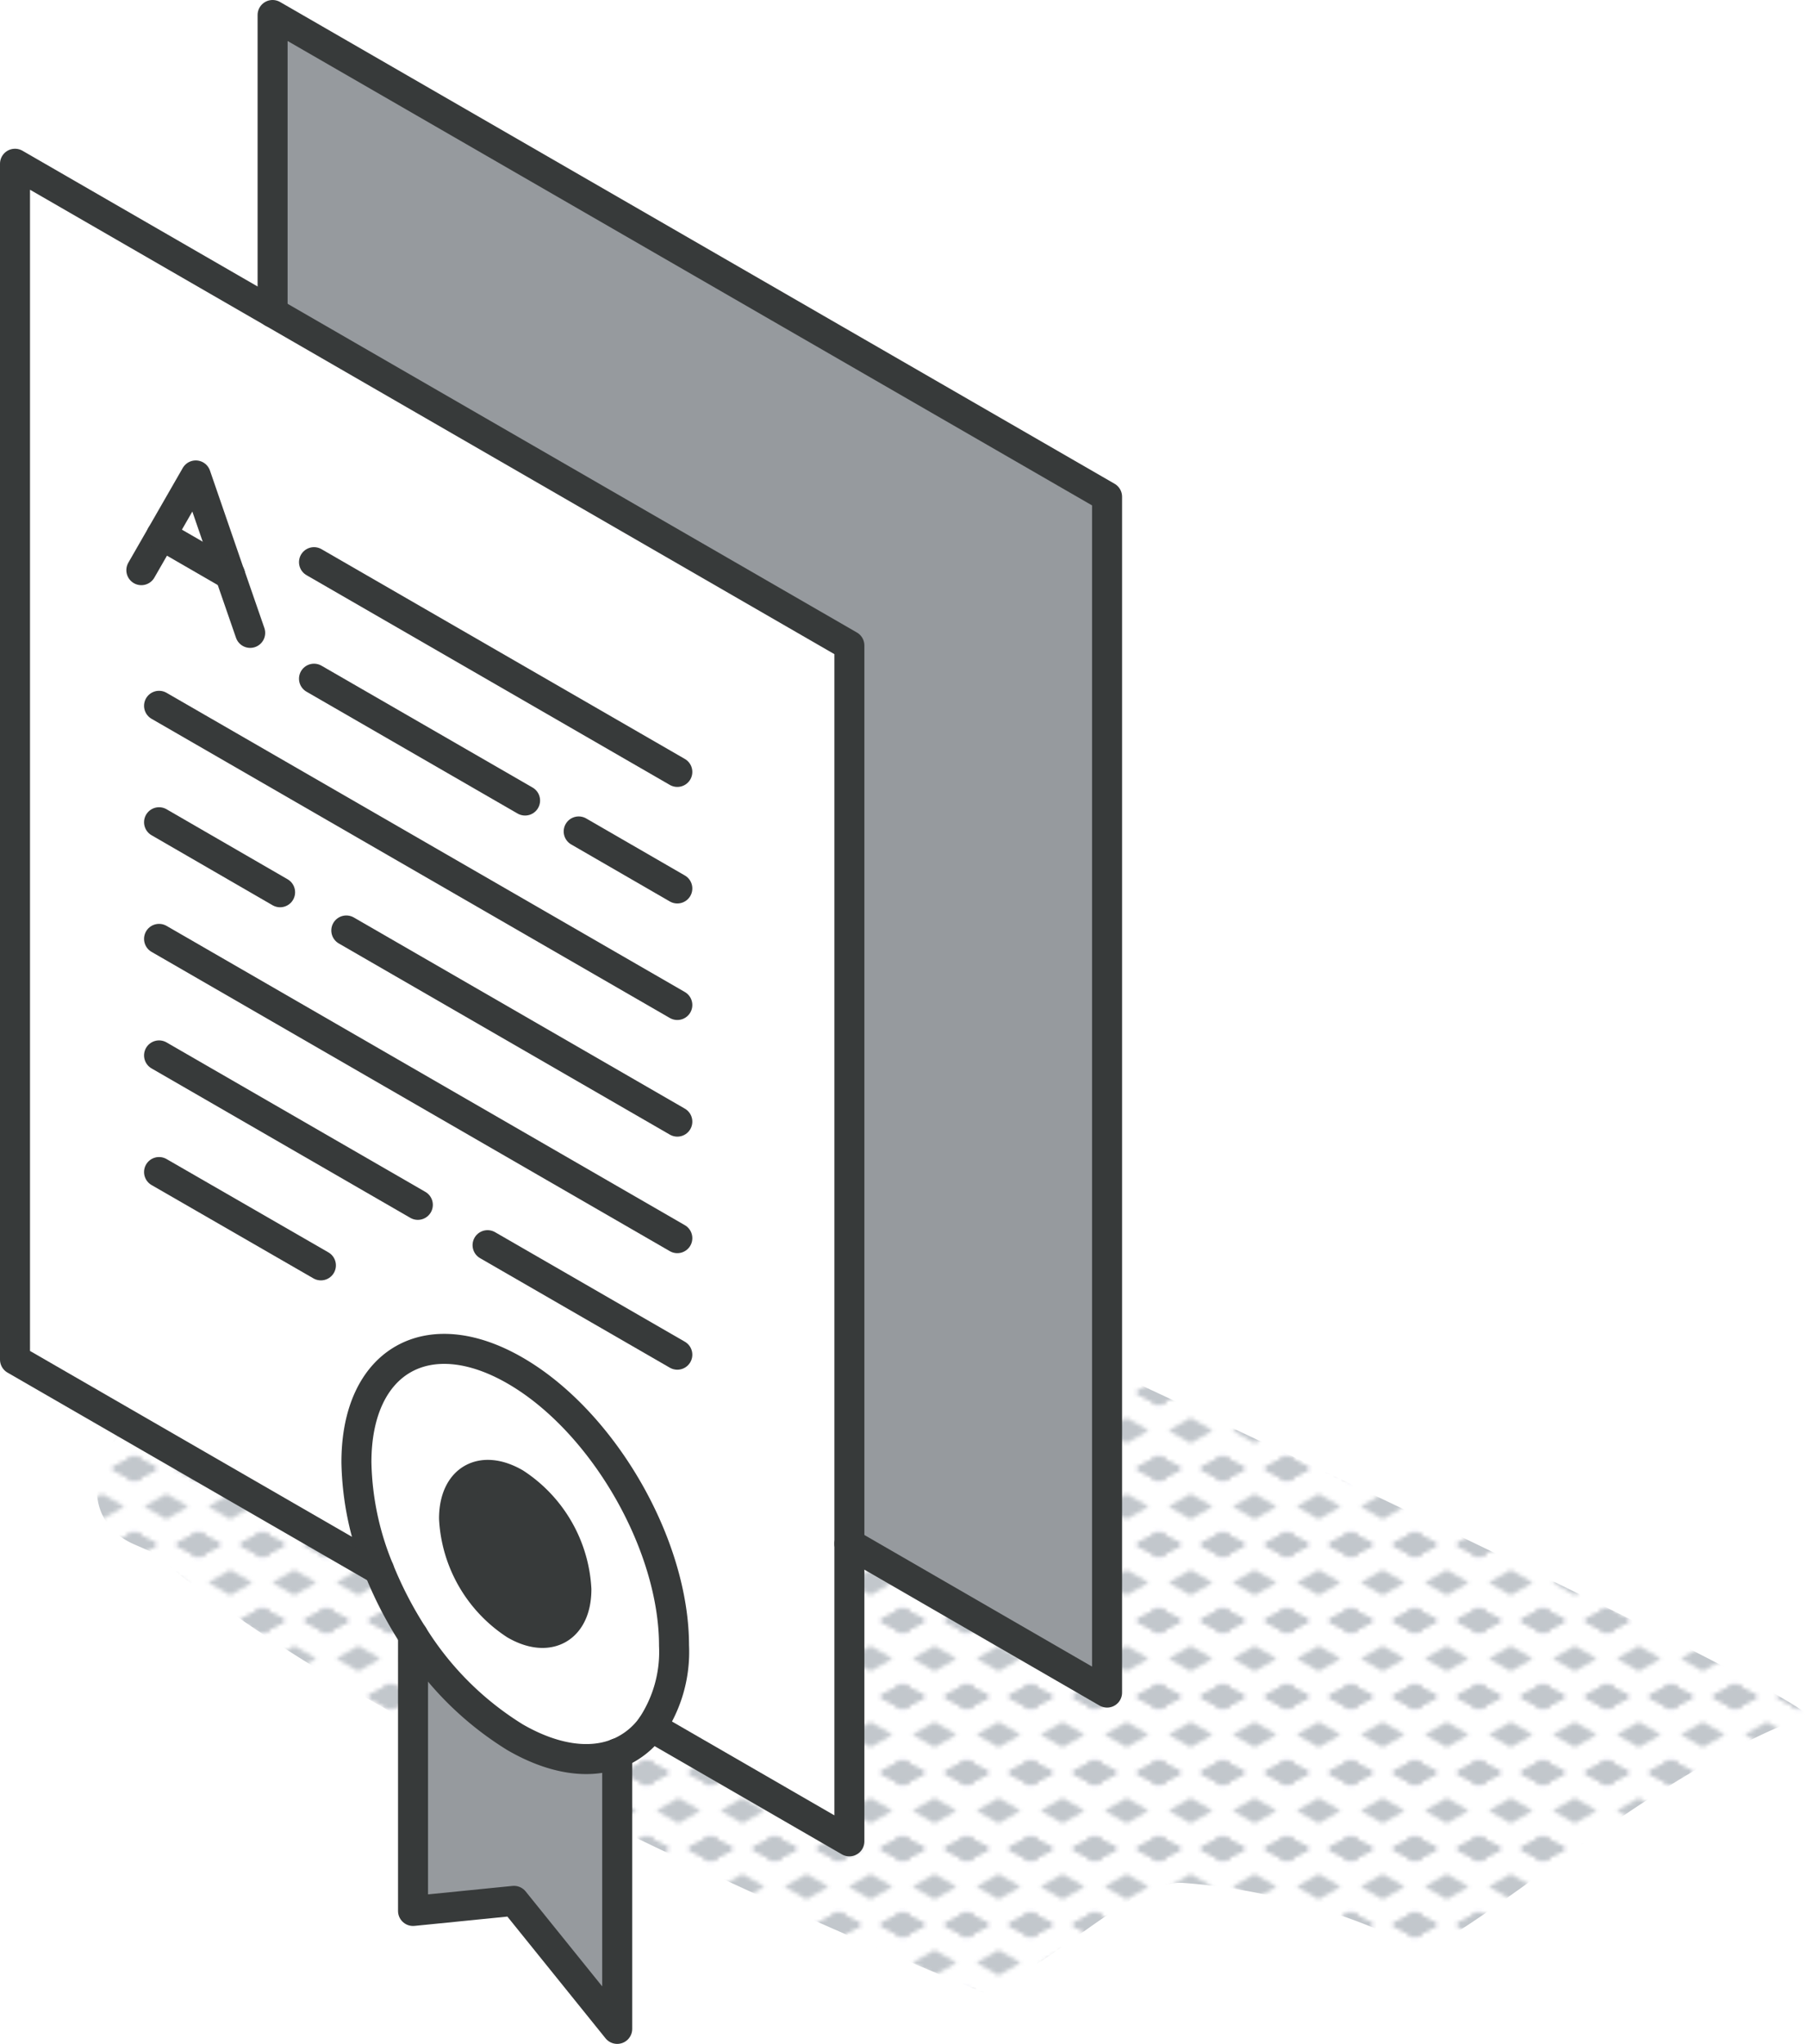 <svg xmlns="http://www.w3.org/2000/svg" xmlns:xlink="http://www.w3.org/1999/xlink" viewBox="0 0 180.64 204.33"><defs><style>.cls-1,.cls-7{fill:none;}.cls-2{fill:#c2c7cc;}.cls-3{fill:url(#New_Pattern_Swatch_2);}.cls-4{fill:#969a9e;}.cls-5{fill:#fff;}.cls-6{fill:#373a3a;}.cls-7{stroke:#373a3a;stroke-linecap:round;stroke-linejoin:round;stroke-width:3px;}</style><pattern id="New_Pattern_Swatch_2" data-name="New Pattern Swatch 2" width="16" height="19" patternTransform="translate(-415.38 40.41) scale(0.4)" patternUnits="userSpaceOnUse" viewBox="0 0 16 19"><rect class="cls-1" width="16" height="19"/><polygon class="cls-2" points="16 22.18 10.5 19 16 15.82 21.5 19 16 22.18"/><polygon class="cls-2" points="16 22.18 10.5 19 16 15.82 21.5 19 16 22.18"/><polygon class="cls-2" points="0 22.18 -5.5 19 0 15.82 5.5 19 0 22.18"/><polygon class="cls-2" points="0 22.18 -5.5 19 0 15.82 5.5 19 0 22.18"/><polygon class="cls-2" points="16 22.18 10.5 19 16 15.82 21.5 19 16 22.18"/><polygon class="cls-2" points="16 3.18 10.5 0 16 -3.17 21.5 0 16 3.18"/><polygon class="cls-2" points="16 22.18 10.5 19 16 15.82 21.5 19 16 22.18"/><polygon class="cls-2" points="0 22.18 -5.5 19 0 15.82 5.5 19 0 22.18"/><polygon class="cls-2" points="8 12.68 2.5 9.5 8 6.33 13.5 9.5 8 12.68"/><polygon class="cls-2" points="16 3.18 10.5 0 16 -3.17 21.5 0 16 3.18"/><polygon class="cls-2" points="0 3.18 -5.5 0 0 -3.17 5.5 0 0 3.18"/><polygon class="cls-2" points="0 22.18 -5.5 19 0 15.82 5.5 19 0 22.18"/><polygon class="cls-2" points="0 3.18 -5.5 0 0 -3.17 5.5 0 0 3.18"/><polygon class="cls-2" points="16 3.18 10.5 0 16 -3.17 21.5 0 16 3.18"/><polygon class="cls-2" points="16 3.18 10.5 0 16 -3.17 21.5 0 16 3.18"/><polygon class="cls-2" points="0 3.18 -5.5 0 0 -3.17 5.5 0 0 3.18"/><polygon class="cls-2" points="0 3.18 -5.5 0 0 -3.17 5.5 0 0 3.18"/></pattern></defs><g id="Layer_2" data-name="Layer 2"><g id="icons"><g id="diploma"><path class="cls-3" d="M98.38,199.22c7-2.78,14.57-11,19.68-11a62.22,62.22,0,0,1,24,6.69c5.19-1.19,22.93-17.75,38.61-23.4-.7-2.48-84.76-41.71-85.71-41.71-3,0-6.5,4.3-8.57,6.11-4.45,3.91-9.33,7.24-13.9,11l-2.83-.82c-6.93-2.06-12.24,4-12.31,9.9q-5.87-2.42-11.74-4.76a10.42,10.42,0,0,0,5.19-4.33,2.3,2.3,0,0,0-.35-2.69c-3.31-4.16-9.61-4.12-14.48-4.2-6.28-.11-12.6.41-18.87.68-6.61.29-10.85,10.53-3.71,13.69l1.84.8c.12.12.22.24.35.35,12.56,10.22,27,17.76,41.49,25Q77.37,190.65,98.38,199.22Z"/><g id="diploma-2" data-name="diploma"><polygon class="cls-4" points="110.67 49.66 110.67 169.21 84.91 154.32 84.91 64.53 27.25 31.24 27.25 1.5 110.67 49.66"/><path class="cls-5" d="M16.14,53.5l6.85,4-3.42-9.93ZM84.9,154.32v29.76L65.11,172.64a13.43,13.43,0,0,0,2.27-8.13c0-10.12-7.11-22.43-15.88-27.49s-15.87-1-15.87,9.16a29.37,29.37,0,0,0,2.26,10.75l-36.39-21V16.37L84.9,64.53Z"/><path class="cls-5" d="M61.7,175.29c-2.75,1.08-6.32.63-10.2-1.61A31.58,31.58,0,0,1,41.29,163.5a39,39,0,0,1-3.4-6.57,29.37,29.37,0,0,1-2.26-10.75c0-10.12,7.1-14.23,15.87-9.16s15.88,17.37,15.88,27.49a13.43,13.43,0,0,1-2.27,8.13A7.78,7.78,0,0,1,61.7,175.29Zm-4.08-16.41a13.53,13.53,0,0,0-6.12-10.6c-3.38-1.95-6.11-.37-6.11,3.53a13.5,13.5,0,0,0,6.11,10.6C54.88,164.36,57.62,162.78,57.62,158.88Z"/><path class="cls-4" d="M61.7,175.29v27.54L51.38,190l-10.09,1V163.5A31.58,31.58,0,0,0,51.5,173.68C55.38,175.92,59,176.37,61.7,175.29Z"/><path class="cls-6" d="M51.5,148.28a13.53,13.53,0,0,1,6.12,10.6c0,3.9-2.74,5.48-6.12,3.53a13.5,13.5,0,0,1-6.11-10.6C45.39,147.91,48.12,146.33,51.5,148.28Z"/><polygon class="cls-5" points="22.99 57.46 16.14 53.5 19.57 47.53 22.99 57.46"/><line class="cls-7" x1="31.39" y1="56.2" x2="67.71" y2="77.17"/><line class="cls-7" x1="31.39" y1="67.85" x2="52.49" y2="80.03"/><line class="cls-7" x1="57.85" y1="83.12" x2="67.71" y2="88.82"/><line class="cls-7" x1="15.9" y1="70.56" x2="67.71" y2="100.47"/><line class="cls-7" x1="15.9" y1="82.2" x2="28" y2="89.2"/><line class="cls-7" x1="34.62" y1="93.02" x2="67.71" y2="112.13"/><line class="cls-7" x1="15.9" y1="93.86" x2="67.71" y2="123.78"/><line class="cls-7" x1="15.9" y1="105.51" x2="41.77" y2="120.45"/><line class="cls-7" x1="48.74" y1="124.48" x2="67.71" y2="135.43"/><line class="cls-7" x1="15.9" y1="117.17" x2="32.08" y2="126.5"/><line class="cls-7" x1="23" y1="57.46" x2="25.01" y2="63.27"/><polyline class="cls-7" points="14.13 57 19.57 47.53 22.99 57.46"/><polyline class="cls-7" points="16.14 53.5 22.99 57.46 23 57.46"/><polyline class="cls-7" points="84.91 154.32 110.67 169.21 110.67 49.66 27.25 1.5 27.25 31.24"/><polyline class="cls-7" points="65.11 172.64 84.91 184.08 84.91 64.53 1.5 16.37 1.5 135.92 37.89 156.93"/><path class="cls-7" d="M37.89,156.93a29.33,29.33,0,0,1-2.26-10.75c0-10.12,7.1-14.23,15.87-9.16s15.88,17.37,15.88,27.49a13.43,13.43,0,0,1-2.27,8.13,7.78,7.78,0,0,1-3.41,2.65c-2.75,1.09-6.32.63-10.2-1.61A31.48,31.48,0,0,1,41.29,163.5,39,39,0,0,1,37.89,156.93Z"/><path class="cls-7" d="M57.62,158.88c0,3.9-2.74,5.48-6.12,3.53a13.5,13.5,0,0,1-6.11-10.6c0-3.9,2.73-5.48,6.11-3.53A13.53,13.53,0,0,1,57.62,158.88Z"/><polyline class="cls-7" points="61.7 175.28 61.7 202.83 51.38 190.03 41.29 191.04 41.29 163.5"/></g></g></g></g></svg>